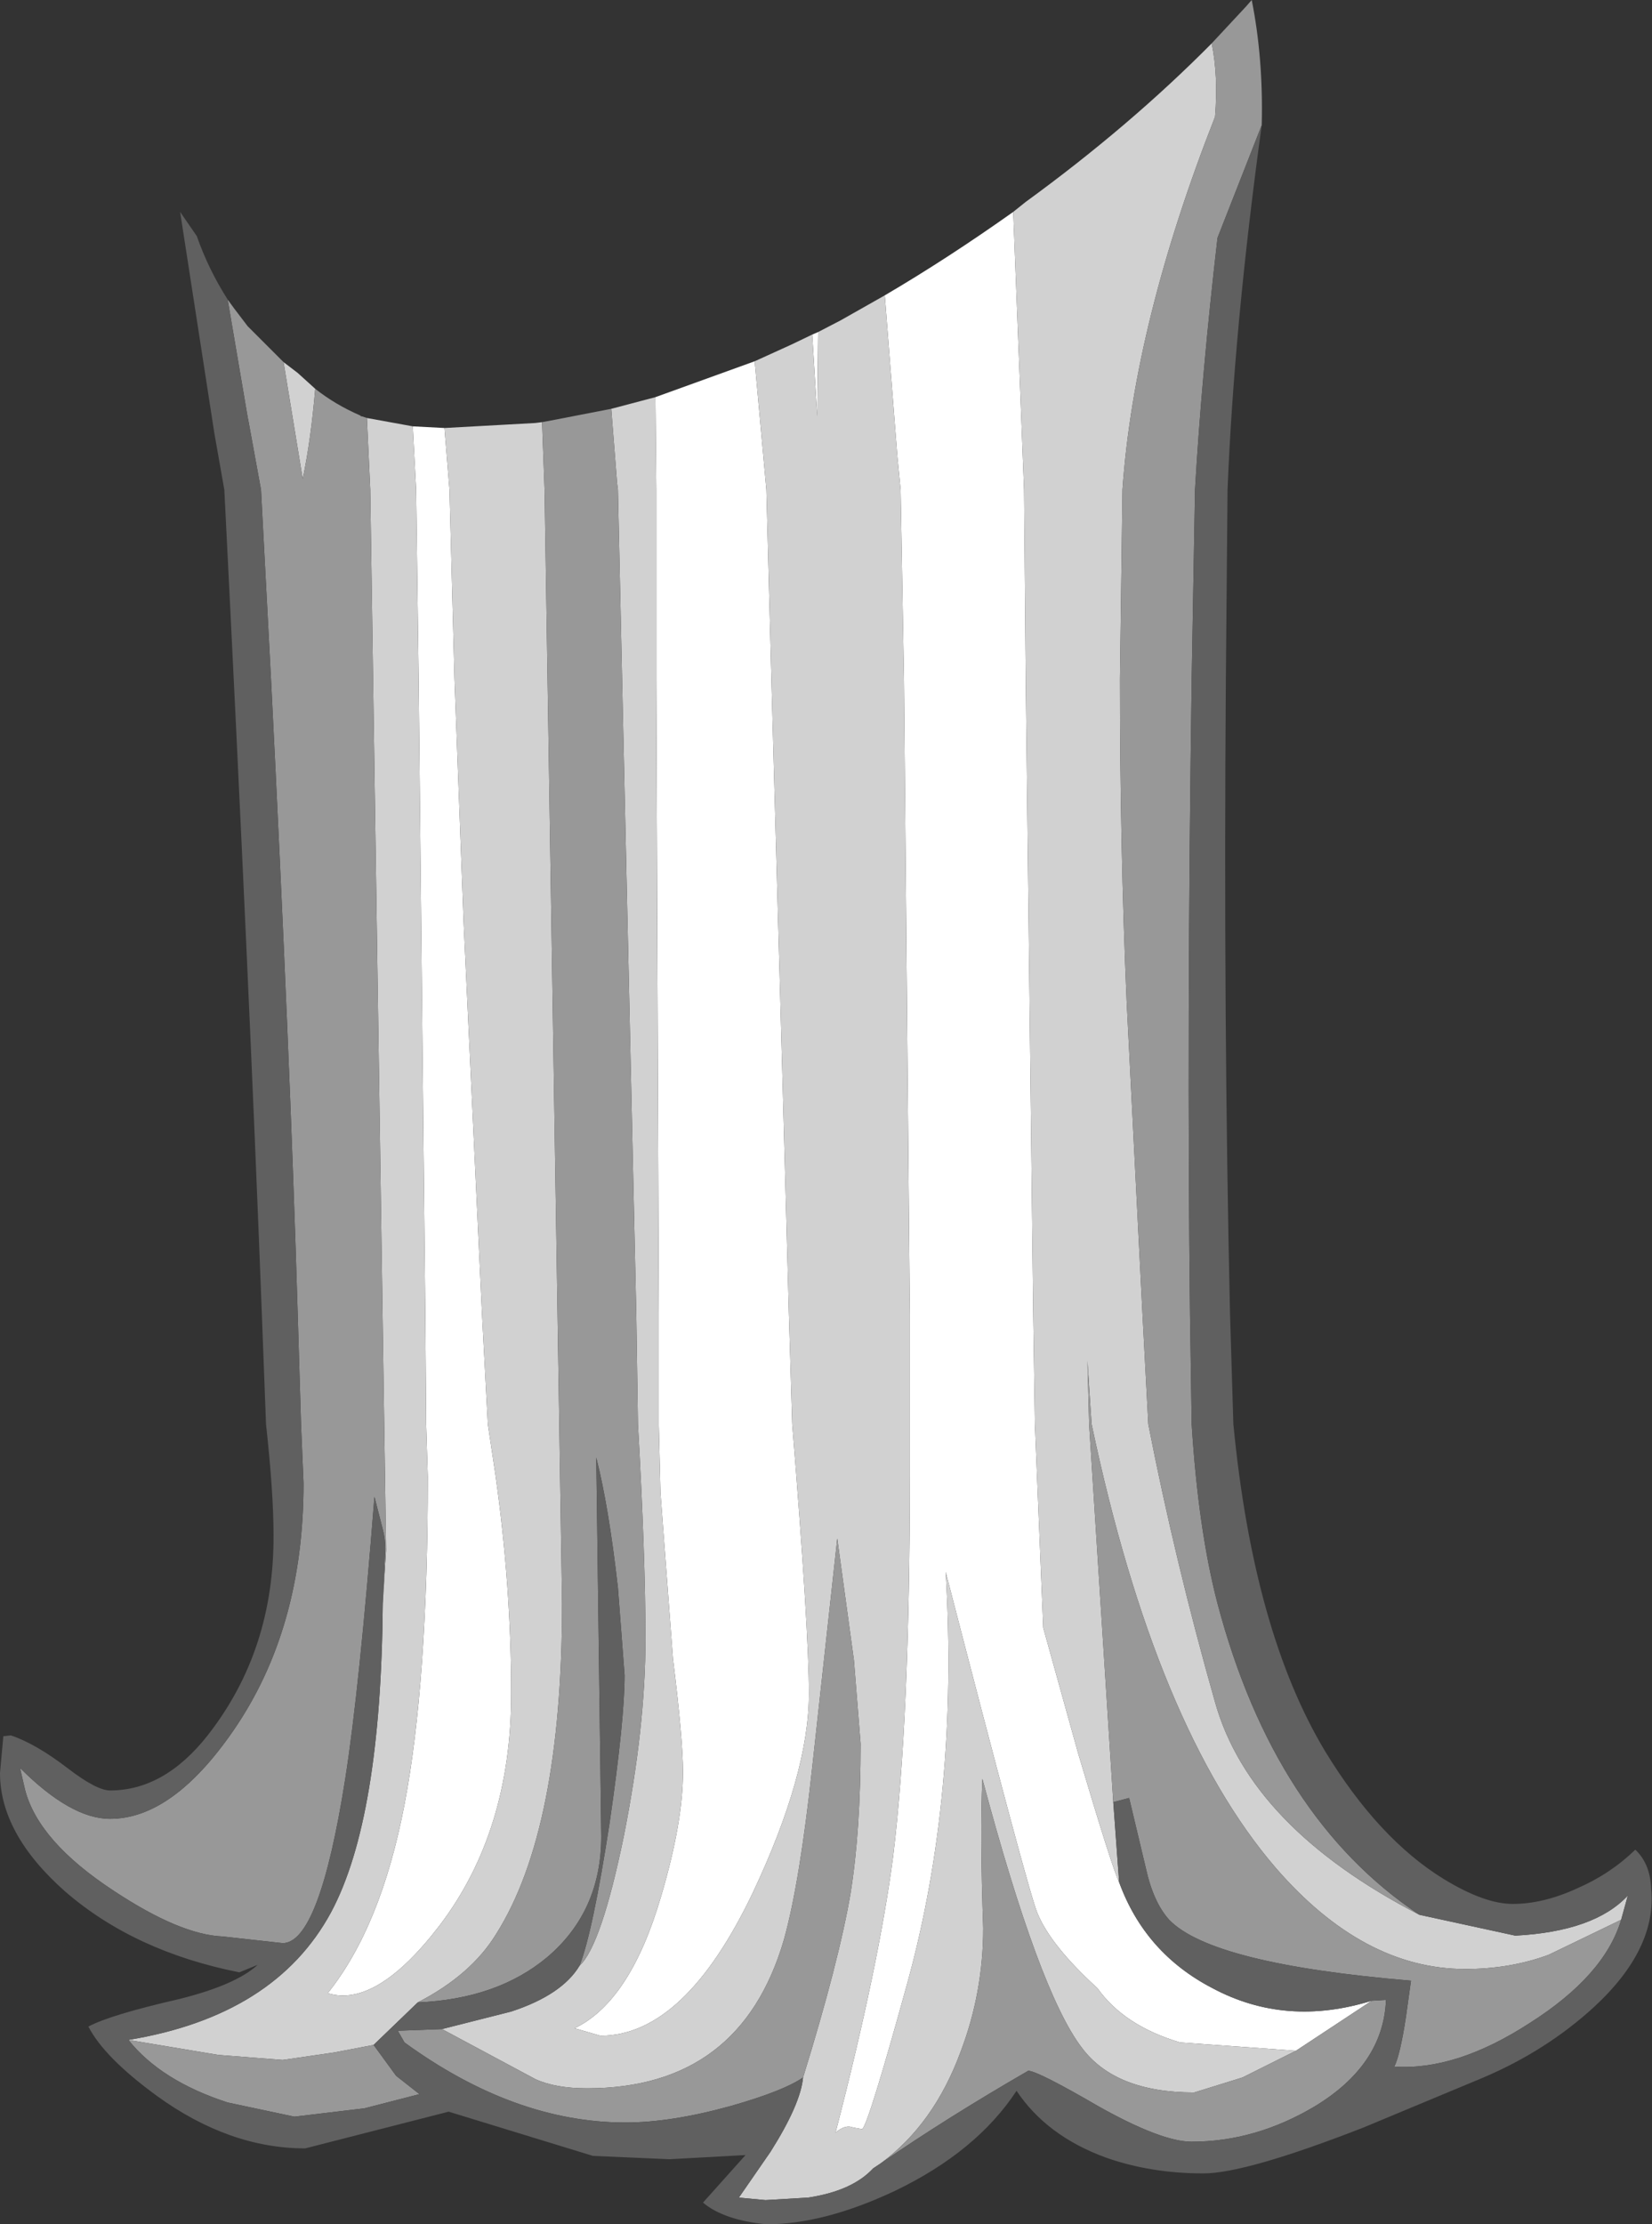 <?xml version="1.0" encoding="UTF-8" standalone="no"?>
<svg xmlns:ffdec="https://www.free-decompiler.com/flash" xmlns:xlink="http://www.w3.org/1999/xlink" ffdec:objectType="shape" height="133.3px" width="99.05px" xmlns="http://www.w3.org/2000/svg">
  <rect width="100%" height="100%" fill="#333333" stroke="none"/>
  <g transform="matrix(1.0, 0.0, 0.0, 1.0, 43.7, 4.7)">
    <path d="M-18.95 20.85 L-17.05 20.95 -16.75 24.65 -16.45 36.0 -15.9 50.65 -14.8 74.05 -14.45 80.65 -14.0 83.65 Q-13.05 90.35 -13.05 96.8 -13.05 105.05 -17.35 110.7 -21.15 115.65 -24.05 114.75 -20.85 110.75 -19.45 103.45 -18.05 96.15 -18.05 83.8 L-18.15 80.65 -18.2 74.05 -18.6 36.0 -18.75 24.65 -18.95 20.85 M-4.4 19.1 L1.55 16.95 2.25 24.65 2.55 36.0 3.2 59.4 3.6 74.05 3.8 80.65 Q4.8 92.95 4.8 96.8 4.8 101.6 1.45 108.7 -2.65 117.3 -7.7 117.3 L-9.25 116.85 Q-5.9 115.25 -4.05 108.9 -2.75 104.5 -2.75 101.5 -2.75 99.55 -3.35 94.7 L-4.1 84.75 -4.2 80.65 -4.2 74.05 -4.35 36.0 -4.35 24.65 -4.4 19.1 M5.0 15.35 L5.35 15.2 5.3 20.25 5.0 15.35 M9.35 13.0 Q13.1 10.8 17.05 8.0 L17.7 24.65 17.8 36.0 18.25 74.05 18.35 80.65 18.85 92.85 20.95 100.4 Q23.0 107.3 23.4 108.1 24.95 112.35 29.0 114.45 33.4 116.8 38.55 115.2 L34.0 118.2 27.05 117.7 Q23.7 116.7 22.1 114.45 19.3 111.9 18.5 109.95 17.95 108.65 13.0 89.5 13.8 102.9 10.7 114.15 8.4 122.5 8.0 122.9 L7.45 122.8 Q7.0 122.6 6.4 123.1 9.0 113.05 9.85 106.55 10.85 98.35 10.85 83.8 L10.85 80.65 10.85 74.05 10.5 36.0 10.3 24.65 10.1 22.6 9.35 13.0" fill="#ffffff" fill-rule="evenodd" stroke="none"/>
    <path d="M28.95 -2.1 Q29.35 -0.15 29.15 2.3 24.3 14.65 23.6 24.65 L23.45 36.0 Q23.45 46.05 23.85 55.3 L24.8 74.05 25.15 80.65 Q26.75 88.85 29.15 97.3 31.25 104.8 41.4 110.05 L47.15 111.3 Q51.9 111.05 53.9 108.9 L53.5 110.35 49.15 112.45 Q46.85 113.3 44.15 113.3 38.05 113.3 32.8 107.25 25.6 98.9 21.75 80.65 L21.5 76.85 21.6 80.65 23.05 103.3 23.4 108.1 Q23.0 107.3 20.95 100.4 L18.85 92.85 18.35 80.65 18.25 74.05 17.8 36.0 17.7 24.65 17.05 8.0 17.8 7.4 Q24.05 2.85 28.95 -2.1 M-26.7 17.0 L-25.85 17.65 -24.8 18.6 Q-25.05 21.6 -25.55 24.0 L-26.7 17.0 M-21.7 20.35 L-18.95 20.85 -18.75 24.65 -18.6 36.0 -18.2 74.05 -18.15 80.65 -18.05 83.8 Q-18.05 96.15 -19.45 103.45 -20.85 110.75 -24.05 114.75 -21.15 115.65 -17.35 110.7 -13.05 105.05 -13.05 96.8 -13.05 90.35 -14.0 83.65 L-14.45 80.65 -14.8 74.05 -15.9 50.65 -16.45 36.0 -16.75 24.65 -17.05 20.95 -11.6 20.65 -11.2 20.6 -11.05 24.65 -10.0 91.4 Q-10.0 104.95 -13.95 111.2 -15.45 113.65 -18.65 115.3 L-21.3 117.85 -23.65 118.3 -26.75 118.75 -30.6 118.45 -36.0 117.55 Q-27.2 116.1 -23.85 109.9 -20.85 104.3 -20.75 91.4 L-20.55 88.2 -21.5 24.65 -21.7 20.35 M-7.05 19.8 L-4.4 19.1 -4.35 24.65 -4.35 36.0 -4.2 74.05 -4.2 80.65 -4.1 84.75 -3.35 94.7 Q-2.75 99.55 -2.75 101.5 -2.75 104.5 -4.05 108.9 -5.9 115.25 -9.25 116.85 L-7.7 117.3 Q-2.65 117.3 1.45 108.7 4.8 101.6 4.8 96.8 4.8 92.95 3.8 80.65 L3.6 74.05 3.2 59.4 2.55 36.0 2.25 24.65 1.55 16.95 3.75 15.95 5.0 15.35 5.3 20.25 5.35 15.2 6.7 14.5 9.35 13.0 10.1 22.6 10.3 24.65 10.5 36.0 10.85 74.05 10.85 80.65 10.85 83.8 Q10.85 98.35 9.85 106.55 9.0 113.05 6.4 123.1 7.0 122.6 7.45 122.8 L8.0 122.9 Q8.4 122.5 10.7 114.15 13.8 102.9 13.0 89.5 17.95 108.65 18.5 109.95 19.3 111.9 22.1 114.45 23.7 116.7 27.05 117.7 L34.0 118.2 30.8 119.8 27.9 120.7 Q23.15 120.7 21.15 118.0 18.6 114.65 15.2 101.9 15.05 105.15 15.25 110.85 15.25 114.7 13.9 118.25 12.3 122.6 9.1 124.95 L8.65 125.25 Q7.4 126.6 4.75 127.0 L2.2 127.15 0.6 127.0 2.5 124.25 Q4.3 121.4 4.45 119.8 6.6 112.85 7.3 108.75 7.9 105.0 7.9 99.8 L7.5 94.8 6.5 87.5 5.0 101.2 Q4.25 108.15 3.3 111.55 0.7 120.45 -8.5 120.45 -10.4 120.45 -11.6 119.9 L-17.2 116.9 -13.05 115.85 Q-10.0 114.85 -8.95 113.1 -7.65 111.9 -6.3 105.35 -5.0 98.8 -5.0 93.55 -5.0 88.55 -5.45 80.65 L-5.55 74.05 -6.4 36.0 -6.65 24.65 -6.7 24.25 -7.05 19.8" fill="#d1d1d1" fill-rule="evenodd" stroke="none"/>
    <path d="M28.95 -2.1 L31.0 -4.3 31.35 -4.7 Q32.05 -1.2 31.95 2.8 L29.3 9.55 Q28.35 17.75 27.95 24.65 L27.75 36.0 Q27.45 56.95 27.65 74.05 L27.75 80.65 Q28.15 87.0 29.3 91.4 32.7 104.25 41.4 110.05 31.25 104.8 29.15 97.3 26.75 88.85 25.15 80.65 L24.8 74.05 23.85 55.3 Q23.45 46.05 23.45 36.0 L23.6 24.65 Q24.3 14.65 29.15 2.3 29.35 -0.15 28.95 -2.1 M-30.05 13.25 L-29.65 13.8 -28.85 14.85 -26.8 16.9 -26.7 17.0 -25.55 24.0 Q-25.05 21.6 -24.8 18.6 -23.6 19.55 -22.1 20.2 L-22.05 20.25 -22.0 20.25 -21.7 20.35 -21.5 24.65 -20.55 88.2 -20.75 91.4 -20.6 88.1 Q-20.6 87.5 -20.75 86.95 L-21.25 85.0 Q-22.15 96.5 -23.0 101.9 -24.55 111.75 -26.75 111.75 L-30.35 111.35 Q-32.9 111.25 -36.9 108.6 -41.4 105.65 -42.2 102.55 L-42.5 101.25 Q-39.45 104.3 -37.1 104.3 -33.35 104.3 -29.7 99.0 -25.5 92.9 -25.5 84.2 L-25.65 80.65 -25.85 74.05 Q-26.3 58.75 -27.45 36.0 L-28.05 24.65 -28.8 20.55 -28.85 20.3 -30.05 13.25 M-11.2 20.6 L-10.4 20.45 -7.05 19.8 -6.7 24.25 -6.65 24.65 -6.4 36.0 -5.55 74.05 -5.45 80.65 Q-5.0 88.55 -5.0 93.55 -5.0 98.8 -6.3 105.35 -7.65 111.9 -8.95 113.1 -8.15 111.05 -7.15 104.55 -6.25 98.35 -6.25 95.7 L-6.65 90.45 Q-7.2 85.6 -7.95 82.65 L-7.65 105.35 Q-7.65 109.85 -10.9 112.6 -13.9 115.1 -18.65 115.3 -15.45 113.65 -13.95 111.2 -10.0 104.95 -10.0 91.4 L-11.05 24.65 -11.2 20.6 M23.05 103.3 L21.6 80.65 21.5 76.85 21.75 80.65 Q25.6 98.9 32.8 107.25 38.05 113.3 44.15 113.3 46.85 113.3 49.15 112.45 L53.5 110.35 Q52.5 113.7 48.0 116.55 43.6 119.4 39.9 119.15 40.25 118.45 40.6 116.15 L40.9 114.0 Q28.95 113.0 26.4 110.35 25.45 109.3 25.0 107.25 L24.0 103.05 23.05 103.3 M-17.2 116.9 L-11.6 119.9 Q-10.4 120.45 -8.5 120.45 0.7 120.45 3.3 111.55 4.25 108.15 5.0 101.2 L6.5 87.5 7.5 94.8 7.9 99.8 Q7.9 105.0 7.3 108.75 6.6 112.85 4.45 119.8 3.3 120.6 0.15 121.5 -3.45 122.5 -6.2 122.5 -12.85 122.5 -19.45 117.7 L-19.85 117.0 -17.2 116.9 M9.1 124.95 Q12.3 122.6 13.9 118.25 15.25 114.7 15.25 110.85 15.05 105.15 15.2 101.9 18.6 114.65 21.15 118.0 23.15 120.7 27.9 120.7 L30.8 119.8 34.0 118.2 38.55 115.2 39.4 115.15 Q39.25 119.05 35.1 121.55 31.55 123.65 27.75 123.65 25.95 123.65 22.2 121.55 18.5 119.4 17.95 119.4 13.1 122.2 9.1 124.95 M-21.3 117.85 L-19.95 119.7 -18.55 120.8 -21.85 121.65 -26.05 122.15 -30.05 121.3 Q-34.05 120.0 -36.0 117.55 L-30.6 118.45 -26.75 118.75 -23.65 118.3 -21.3 117.85" fill="#989898" fill-rule="evenodd" stroke="none"/>
    <path d="M41.4 110.05 Q32.7 104.25 29.3 91.4 28.15 87.0 27.75 80.65 L27.65 74.05 Q27.45 56.95 27.75 36.0 L27.95 24.65 Q28.35 17.75 29.3 9.55 L31.95 2.8 Q30.3 14.8 29.9 24.65 L29.8 36.0 Q29.65 56.6 30.05 74.05 L30.25 80.65 Q31.45 93.1 35.75 100.25 38.95 105.5 42.85 107.9 45.3 109.4 47.0 109.4 48.85 109.4 50.9 108.45 52.85 107.6 54.35 106.15 55.25 107.0 55.3 108.5 55.65 112.1 51.85 115.6 49.0 118.2 45.25 119.8 L38.05 122.8 Q31.0 125.55 28.45 125.55 25.3 125.55 22.6 124.6 19.05 123.3 17.25 120.6 14.85 124.25 9.95 126.6 5.7 128.6 2.25 128.6 -0.3 128.35 -1.55 127.3 L1.0 124.45 -3.55 124.7 -8.15 124.5 -16.8 121.85 -25.4 124.05 Q-29.95 124.05 -34.3 120.9 -37.45 118.6 -38.4 116.75 -37.1 116.05 -32.95 115.1 -29.55 114.25 -28.25 113.05 L-29.35 113.5 Q-35.65 112.25 -39.8 108.65 -43.7 105.2 -43.7 101.55 L-43.5 99.35 -43.05 99.3 Q-41.55 99.8 -39.6 101.3 -37.9 102.6 -37.1 102.6 -33.85 102.6 -31.25 99.3 -27.25 94.2 -27.3 87.25 -27.3 84.75 -27.75 80.65 L-28.0 74.05 Q-28.75 54.3 -30.25 24.65 L-30.85 21.25 -32.9 8.0 -31.9 9.45 Q-31.2 11.45 -30.05 13.25 L-28.85 20.3 -28.8 20.55 -28.05 24.65 -27.45 36.0 Q-26.3 58.75 -25.85 74.05 L-25.65 80.65 -25.5 84.2 Q-25.5 92.9 -29.7 99.0 -33.35 104.3 -37.1 104.3 -39.45 104.3 -42.5 101.25 L-42.2 102.55 Q-41.4 105.65 -36.9 108.6 -32.9 111.25 -30.35 111.35 L-26.75 111.75 Q-24.55 111.75 -23.0 101.9 -22.15 96.5 -21.25 85.0 L-20.75 86.95 Q-20.6 87.5 -20.6 88.1 L-20.75 91.4 Q-20.85 104.3 -23.85 109.9 -27.2 116.1 -36.0 117.55 -34.05 120.0 -30.05 121.3 L-26.05 122.15 -21.85 121.65 -18.55 120.8 -19.95 119.7 -21.3 117.85 -18.65 115.3 Q-13.9 115.1 -10.9 112.6 -7.65 109.85 -7.65 105.35 L-7.95 82.65 Q-7.2 85.6 -6.65 90.45 L-6.25 95.7 Q-6.25 98.35 -7.15 104.55 -8.15 111.05 -8.95 113.1 -10.0 114.85 -13.05 115.85 L-17.2 116.9 -19.85 117.0 -19.45 117.7 Q-12.85 122.5 -6.2 122.5 -3.45 122.5 0.15 121.5 3.3 120.6 4.45 119.8 4.3 121.4 2.5 124.25 L0.6 127.0 2.2 127.15 4.75 127.0 Q7.4 126.6 8.65 125.25 L9.1 124.95 Q13.1 122.2 17.95 119.4 18.5 119.4 22.2 121.55 25.95 123.65 27.75 123.65 31.55 123.65 35.1 121.55 39.25 119.05 39.4 115.15 L38.55 115.2 Q33.4 116.8 29.0 114.45 24.95 112.35 23.4 108.1 L23.05 103.3 24.0 103.05 25.0 107.25 Q25.45 109.3 26.4 110.35 28.95 113.0 40.9 114.0 L40.6 116.15 Q40.25 118.45 39.9 119.15 43.6 119.4 48.0 116.55 52.5 113.7 53.5 110.35 L53.9 108.9 Q51.9 111.05 47.15 111.3 L41.4 110.05" fill="#606060" fill-rule="evenodd" stroke="none"/>
  </g>
</svg>

